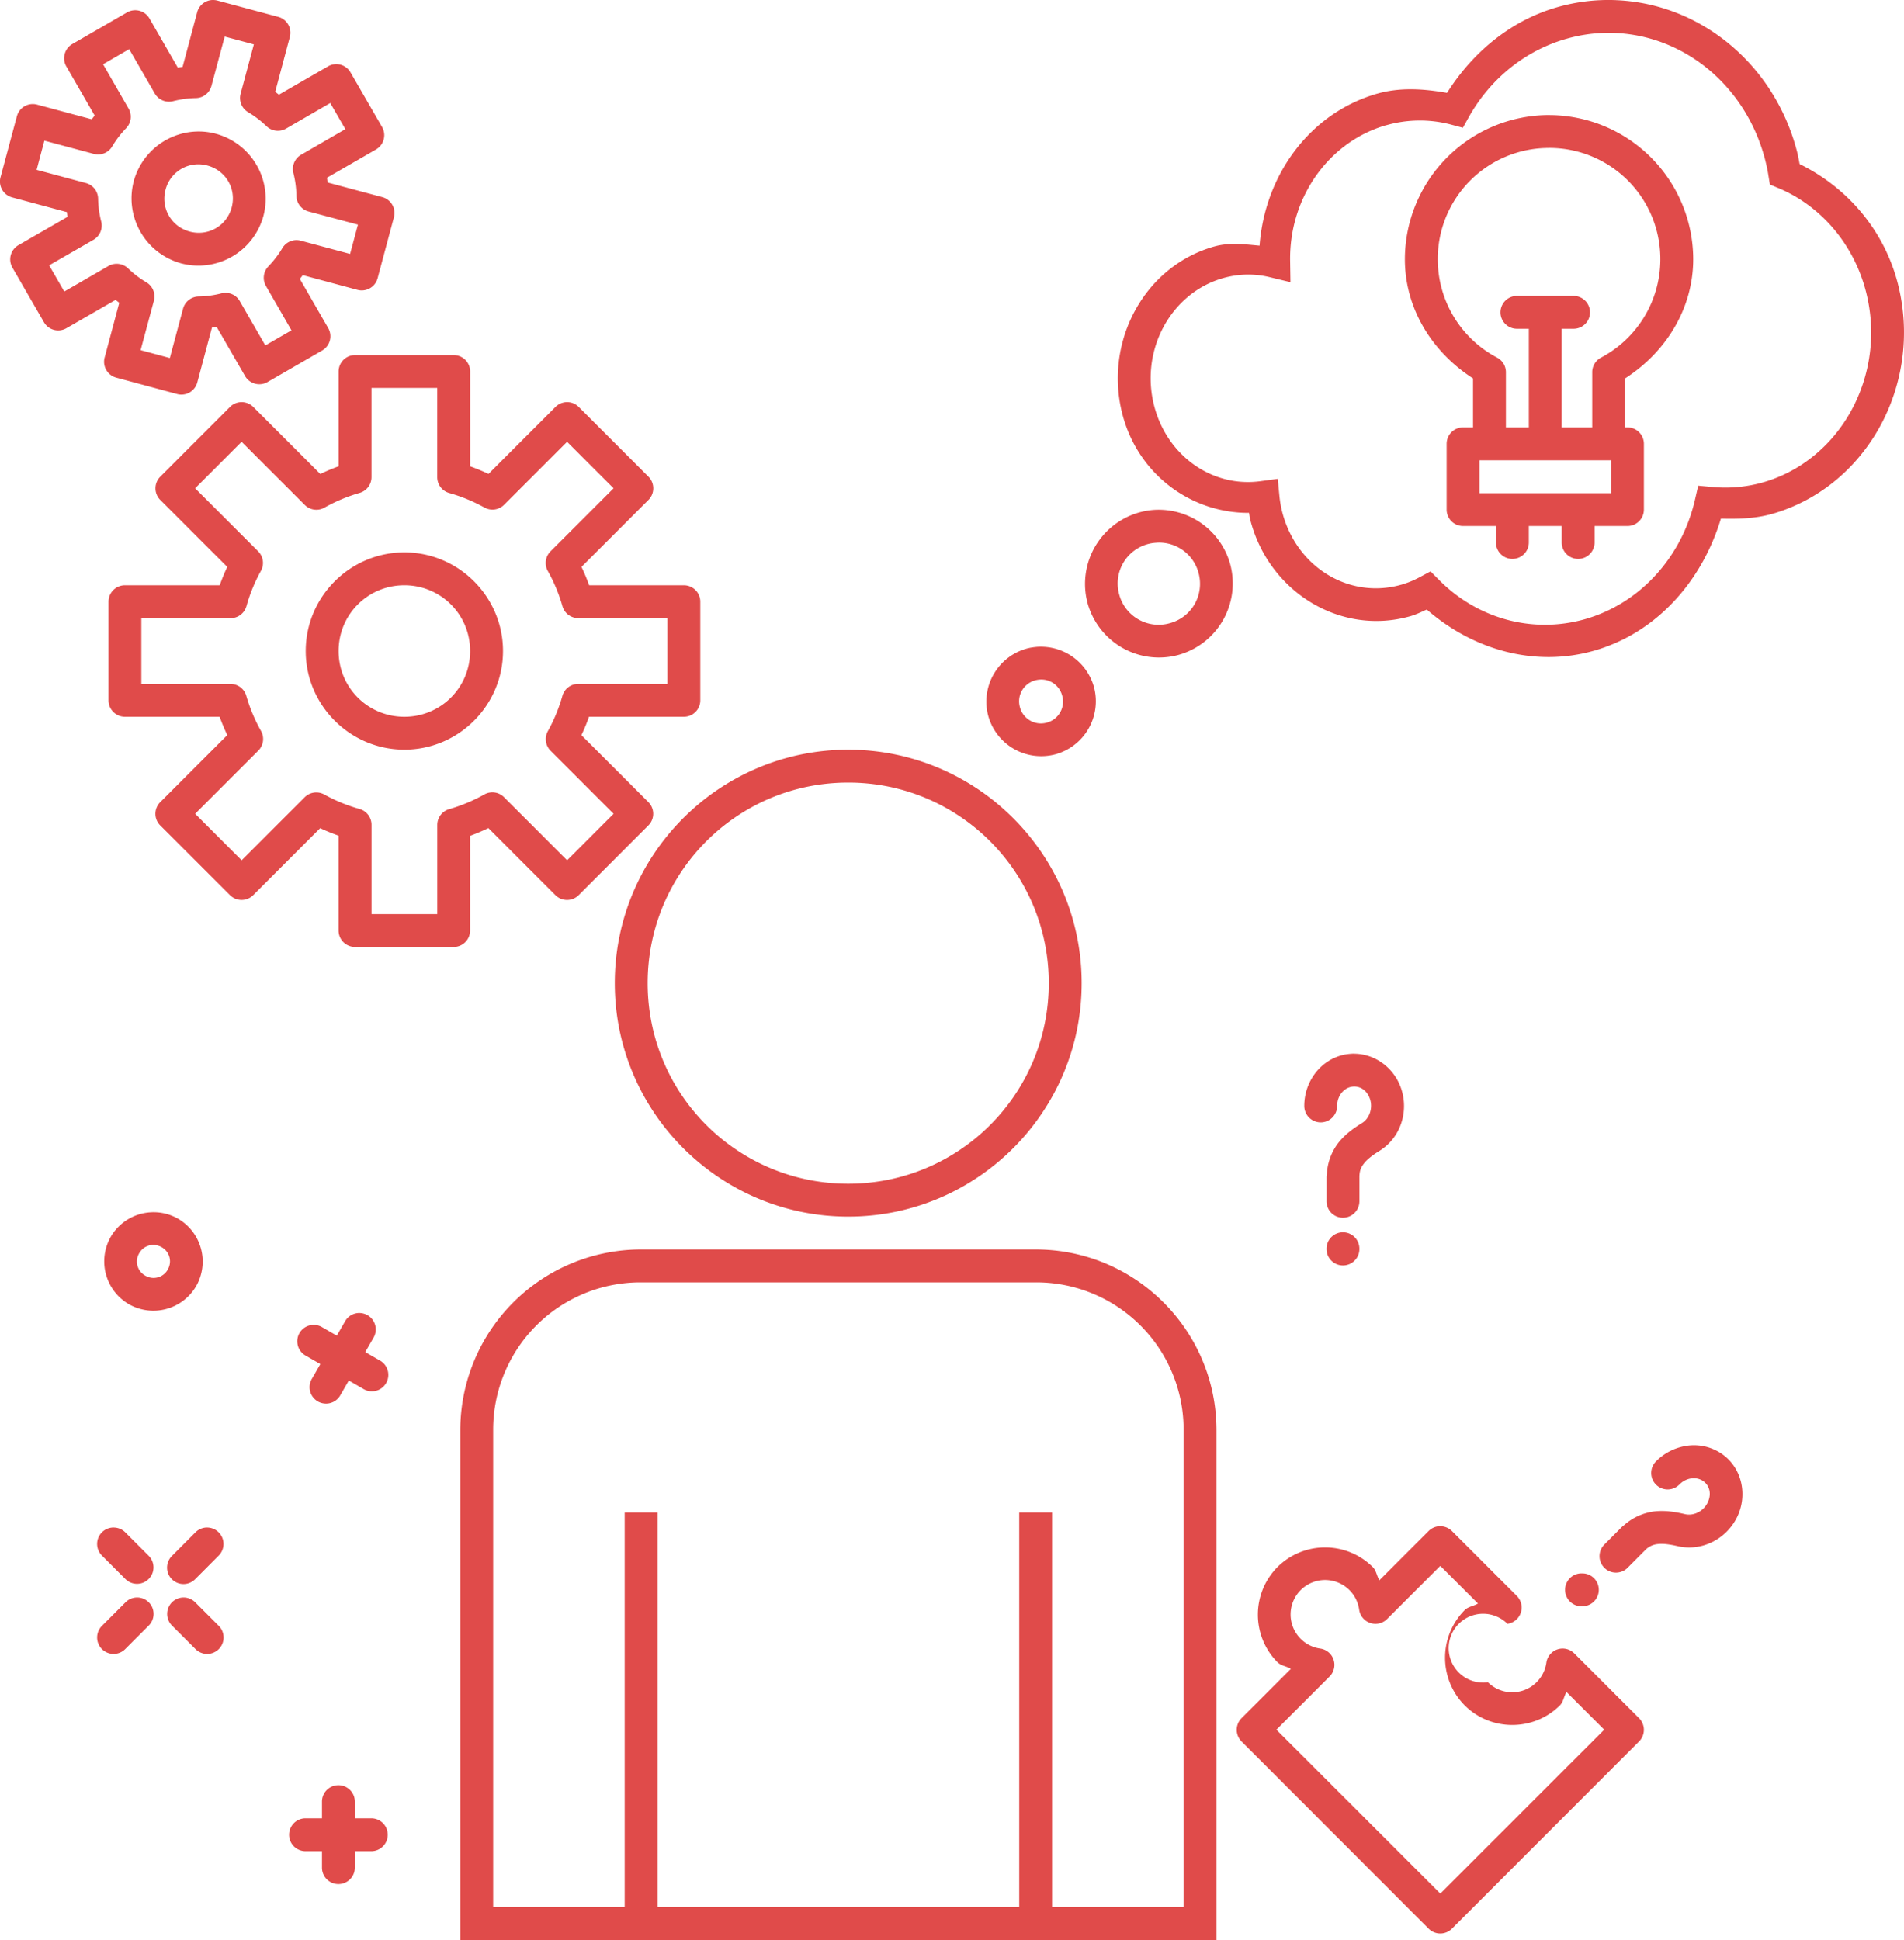 <svg
	xmlns="http://www.w3.org/2000/svg"
	viewBox="0 0 57.911 58.999"
	preserveAspectRatio="xMaxYMax"
	fill="#e04b4a"
>
	<path
		d="M6.46 0a.5.5 0 0 0-.462.37l-.445 1.666a4.983 4.983 0 0 0-.145.02L4.545.56a.5.5 0 0 0-.682-.182l-1.662.96a.5.5 0 0 0-.184.682l.862 1.493c-.03.038-.06.076-.088.115l-1.664-.447a.5.5 0 0 0-.613.353L.016 5.39a.5.5 0 0 0 .353.613l1.667.448c.006.047.012.095.02.142l-1.495.862a.5.5 0 0 0-.184.682v.001l.96 1.662a.5.5 0 0 0 .683.182l1.494-.861.114.086-.446 1.668a.5.5 0 0 0 .354.61l1.853.499a.5.5 0 0 0 .612-.354l.445-1.666c.048-.01.096-.013.145-.02l.863 1.493a.5.5 0 0 0 .682.182l1.662-.959a.5.5 0 0 0 .184-.683L9.12 8.483c.03-.038.06-.076.088-.115l1.664.447a.5.5 0 0 0 .613-.352v-.001l.496-1.854a.5.5 0 0 0-.352-.613h-.001L9.963 5.55c-.006-.049-.01-.097-.018-.145l1.492-.86a.5.5 0 0 0 .184-.682L10.66 2.2a.5.5 0 0 0-.683-.182l-1.494.862a3.881 3.881 0 0 0-.113-.086l.445-1.668a.5.5 0 0 0-.352-.613h-.001L6.609.016a.499.499 0 0 0-.148-.015zm42.688.004a5.661 5.661 0 0 0-1.771.211c-1.402.397-2.57 1.353-3.365 2.61-.703-.126-1.423-.174-2.114.021h-.002c-2.044.582-3.424 2.463-3.586 4.625-.462-.043-.928-.102-1.379.026h-.002c-2.119.6-3.354 2.88-2.796 5.08.465 1.828 2.073 3.03 3.857 3.021.013.067.019.135.035.201.559 2.2 2.743 3.543 4.863 2.944h.002c.175-.05.34-.13.506-.205 1.412 1.23 3.283 1.76 5.076 1.255 1.89-.534 3.288-2.091 3.87-4.02.517.014 1.036 0 1.537-.138h.002c2.91-.824 4.615-3.964 3.845-7-.415-1.63-1.534-2.93-2.99-3.646-.022-.118-.043-.236-.072-.352v-.002c-.669-2.634-2.9-4.525-5.514-4.63h-.002zm-.039.998c2.156.087 4.017 1.647 4.584 3.88.038.15.07.301.094.454l.045.276.256.107c1.305.544 2.3 1.714 2.67 3.164.642 2.536-.783 5.122-3.149 5.791a4.205 4.205 0 0 1-1.521.137l-.436-.04-.098.425c-.41 1.781-1.702 3.17-3.355 3.637-1.57.441-3.24 0-4.428-1.194l-.261-.262-.329.176c-.18.097-.37.175-.564.23-1.574.446-3.188-.525-3.621-2.224a3.352 3.352 0 0 1-.082-.478l-.05-.518-.517.07c-1.465.204-2.853-.761-3.246-2.305-.43-1.7.527-3.425 2.102-3.87.465-.132.95-.142 1.418-.028l.629.152-.01-.646c-.031-1.94 1.187-3.635 2.93-4.131v.002a3.72 3.72 0 0 1 1.95-.022l.374.1.187-.336c.664-1.175 1.73-2.02 2.967-2.371h.002a4.663 4.663 0 0 1 1.46-.176zm-42.275.11l.887.238-.403 1.502a.5.5 0 0 0 .229.56c.201.12.388.262.556.424a.5.5 0 0 0 .598.075l1.344-.778.459.795-1.346.778a.5.5 0 0 0-.234.556c.057.227.088.46.091.694a.5.5 0 0 0 .372.476l1.5.4-.239.89-1.502-.403a.5.5 0 0 0-.558.226c-.12.202-.264.389-.426.557a.5.5 0 0 0-.072.598l.775 1.346-.795.459-.777-1.348a.5.5 0 0 0-.559-.235c-.226.058-.46.09-.693.094a.5.5 0 0 0-.473.37l-.402 1.502-.889-.239.404-1.504a.5.5 0 0 0-.228-.558 3.017 3.017 0 0 1-.557-.424.5.5 0 0 0-.597-.074l-1.344.777-.46-.797 1.349-.777a.5.5 0 0 0 .234-.557 3.02 3.02 0 0 1-.094-.693.5.5 0 0 0-.37-.475l-1.5-.402.235-.887 1.504.402a.5.5 0 0 0 .559-.226c.12-.201.263-.388.426-.557A.5.5 0 0 0 3.91 3.3l-.775-1.346.794-.46.778 1.349a.5.5 0 0 0 .558.234c.227-.058.46-.09.694-.094a.5.5 0 0 0 .472-.37l.403-1.5v-.001zm40.281 2.387a4.392 4.392 0 0 0-4.385 4.384v.002c.001 1.498.827 2.822 2.073 3.623v1.49H44.5a.5.5 0 0 0-.5.5v2a.5.5 0 0 0 .5.5h1v.5a.499.499 0 1 0 1 0v-.5h1v.5a.499.499 0 1 0 1 0v-.5h1a.5.5 0 0 0 .5-.5v-2a.5.5 0 0 0-.5-.5h-.072v-1.49c1.245-.8 2.07-2.125 2.072-3.623v-.002A4.392 4.392 0 0 0 47.115 3.5zm-40.953.503A2.05 2.05 0 0 0 4.068 5.51a2.05 2.05 0 0 0 1.444 2.5 2.05 2.05 0 0 0 2.5-1.443 2.047 2.047 0 0 0-1.85-2.565zm40.953.497A3.377 3.377 0 0 1 50.5 7.883a3.383 3.383 0 0 1-1.805 2.993.5.5 0 0 0-.267.441v1.682H47.5v-3h.361a.5.5 0 1 0 0-1H46.138a.5.5 0 1 0 0 1h.362v3h-.697v-1.682a.5.5 0 0 0-.268-.441 3.383 3.383 0 0 1-1.805-2.993A3.377 3.377 0 0 1 47.115 4.5zm-41.22.507c.133-.018.273-.01.413.028.561.15.889.712.739 1.273s-.715.887-1.276.736-.886-.714-.736-1.275a1.03 1.03 0 0 1 .86-.762zm4.904 5.793a.5.5 0 0 0-.5.5v2.883c-.19.068-.375.146-.557.233l-2.04-2.04a.5.5 0 0 0-.706 0l-2.121 2.122a.5.5 0 0 0 0 .707l2.037 2.037a5.984 5.984 0 0 0-.229.558H3.8a.5.5 0 0 0-.5.5v3a.5.5 0 0 0 .5.5H6.68c.069.19.146.375.233.557l-2.04 2.04a.5.5 0 0 0 0 .706l2.122 2.121a.5.5 0 0 0 .707 0l2.037-2.037c.182.086.369.161.559.229v2.884a.5.5 0 0 0 .5.5h3a.5.5 0 0 0 .5-.5v-2.88c.19-.069.374-.148.556-.235l2.04 2.04a.5.5 0 0 0 .706 0l2.121-2.122a.5.5 0 0 0 0-.707l-2.037-2.037c.086-.182.164-.368.23-.559H20.8a.5.5 0 0 0 .5-.5v-3a.5.5 0 0 0-.5-.5h-2.881a5.972 5.972 0 0 0-.233-.558l2.037-2.037a.5.5 0 0 0 0-.707l-2.12-2.121a.5.5 0 0 0-.708 0l-2.037 2.037a5.993 5.993 0 0 0-.558-.23v-2.884a.5.5 0 0 0-.5-.5h-3zm.5 1h2v2.715a.5.5 0 0 0 .365.48c.373.105.733.254 1.072.442a.5.5 0 0 0 .596-.084l1.916-1.916 1.414 1.414-1.918 1.918a.5.5 0 0 0-.082.598c.19.338.339.697.445 1.07a.5.5 0 0 0 .48.363H20.3v2h-2.715a.5.5 0 0 0-.48.366 5.002 5.002 0 0 1-.442 1.072.5.5 0 0 0 .084.596l1.916 1.916-1.414 1.414-1.92-1.92a.5.5 0 0 0-.598-.082 5.01 5.01 0 0 1-1.07.447.5.5 0 0 0-.361.48V27.8h-2v-2.715a.5.5 0 0 0-.366-.483 4.994 4.994 0 0 1-1.072-.44.5.5 0 0 0-.596.085L7.35 26.163l-1.414-1.414 1.92-1.92a.5.5 0 0 0 .082-.6 4.996 4.996 0 0 1-.447-1.068.5.5 0 0 0-.48-.361H4.299v-2h2.714a.5.5 0 0 0 .483-.366c.105-.373.251-.733.44-1.072a.5.5 0 0 0-.085-.596L5.935 14.85l1.414-1.414 1.92 1.92a.5.5 0 0 0 .6.082c.338-.19.696-.34 1.068-.447a.5.5 0 0 0 .362-.48v-2.712zm33.7 2.2h4v1h-4v-1zm-9.886 1.507a2.256 2.256 0 0 0-2.037 2.826 2.254 2.254 0 0 0 2.752 1.59 2.258 2.258 0 0 0 1.592-2.754 2.259 2.259 0 0 0-2.307-1.662zm.063.998a1.24 1.24 0 0 1 1.279.924 1.24 1.24 0 0 1-.885 1.528 1.24 1.24 0 0 1-1.53-.881 1.241 1.241 0 0 1 1.136-1.57zm-22.877.295c-1.651 0-3 1.35-3 3s1.349 3 3 3 3-1.349 3-3-1.35-3-3-3zm0 1c1.11 0 2 .89 2 2s-.89 2-2 2-2-.89-2-2 .89-2 2-2zm19.267 1.871c-.11.01-.221.023-.332.053a1.674 1.674 0 0 0-1.178 2.041 1.672 1.672 0 0 0 2.04 1.178 1.674 1.674 0 0 0 1.18-2.039 1.677 1.677 0 0 0-1.71-1.232zm.194 1.002a.656.656 0 0 1 .548.489.66.66 0 0 1-.47.816.66.66 0 0 1-.817-.47.66.66 0 0 1 .471-.817.7.7 0 0 1 .268-.018zM25.799 22.8c-3.916 0-7.1 3.185-7.1 7.1s3.184 7.1 7.1 7.1 7.1-3.185 7.1-7.1-3.185-7.1-7.1-7.1zm0 1c3.374 0 6.1 2.725 6.1 6.1 0 3.375-2.726 6.1-6.1 6.1s-6.1-2.725-6.1-6.1c0-3.375 2.725-6.1 6.1-6.1zm15.392 8.244c-.09 0-.183.01-.275.025-.737.14-1.246.813-1.246 1.565a.5.5 0 1 0 1 0c0-.306.198-.538.433-.582.235-.044.469.087.565.369.096.282-.02.596-.237.73-.234.145-.496.322-.712.59a1.7 1.7 0 0 0-.362.965.5.5 0 0 0-.01.102v.726a.5.5 0 1 0 1 0v-.693a.5.5 0 0 0 0-.033c0-.207.052-.316.15-.438s.26-.245.46-.369c.637-.394.9-1.189.658-1.9-.211-.623-.789-1.051-1.424-1.055v-.002zM4.564 36.87a1.503 1.503 0 0 0-1.195.744 1.507 1.507 0 0 0 .549 2.049 1.507 1.507 0 0 0 2.049-.55 1.507 1.507 0 0 0-.55-2.048 1.489 1.489 0 0 0-.853-.195zm36.276.607a.5.5 0 0 0-.493.508.5.5 0 1 0 1 0 .5.5 0 0 0-.507-.508zm-36.112.389c.065.01.129.029.19.064.244.14.324.44.183.683a.493.493 0 0 1-.683.182.491.491 0 0 1-.184-.682.493.493 0 0 1 .494-.248zm14.772.133a5.499 5.499 0 0 0-5.5 5.5v15.5h23v-15.5c0-3.039-2.462-5.5-5.5-5.5h-12zm0 1h12a4.48 4.48 0 0 1 4.5 4.5v14.5h-4v-12h-1v12H20v-12h-1v12h-4v-14.5a4.48 4.48 0 0 1 4.5-4.5zm-8.565.931a.5.5 0 0 0-.441.256l-.25.434-.434-.25a.5.5 0 1 0-.5.865l.434.25-.25.434a.5.5 0 1 0 .865.5l.25-.434.434.25a.5.5 0 1 0 .5-.865l-.434-.25.25-.434a.5.5 0 0 0-.424-.755zm40.4 4.037a1.639 1.639 0 0 0-.96.471.5.5 0 1 0 .707.707c.216-.216.52-.24.717-.105.197.134.27.395.138.662s-.435.406-.683.347c-.268-.062-.577-.122-.92-.086a1.7 1.7 0 0 0-.938.422.5.5 0 0 0-.08.068.515.515 0 0 0-.035.035l-.478.479a.5.5 0 1 0 .707.707l.482-.484a.51.51 0 0 0 .031-.03.61.61 0 0 1 .416-.203c.156-.017.356.012.584.064.73.172 1.478-.207 1.81-.88.333-.675.15-1.508-.47-1.93a1.497 1.497 0 0 0-1.027-.246v.002zm-7.534 2.448a.5.5 0 0 0-.348.146l-1.498 1.498c-.08-.129-.093-.293-.201-.402h-.002a2.056 2.056 0 0 0-2.897 0 2.056 2.056 0 0 0 0 2.896h.002c.11.11.275.12.405.201l-1.5 1.5a.5.5 0 0 0 0 .707l5.69 5.694a.5.5 0 0 0 .71 0l5.691-5.694a.5.5 0 0 0 0-.707l-1.97-1.97a.5.5 0 0 0-.85.283 1.048 1.048 0 0 1-1.777.594 1.047 1.047 0 1 1 .594-1.777.5.5 0 0 0 .283-.85l-1.971-1.971a.5.5 0 0 0-.361-.146v-.002zm-40.346.04a.5.5 0 0 0-.348.86l.707.707a.5.5 0 1 0 .707-.709l-.707-.707a.5.5 0 0 0-.36-.15zm2.83 0a.5.5 0 0 0-.344.151l-.707.709a.5.5 0 1 0 .707.707l.707-.709a.5.5 0 0 0-.363-.857zm37.523 1.167l1.145 1.144c-.13.081-.295.092-.404.201a2.056 2.056 0 0 0 0 2.897c.795.795 2.1.795 2.896 0 .11-.11.12-.276.201-.406l1.147 1.146-4.985 4.984-4.986-4.984 1.617-1.617a.5.5 0 0 0-.283-.85 1.048 1.048 0 1 1 .889-1.777c.16.16.263.369.295.594a.5.5 0 0 0 .85.283l1.618-1.616zm4.27.228a.5.5 0 1 0 .05 1 .5.5 0 1 0 0-1h-.05zm-43.92.733a.5.5 0 0 0-.344.15l-.707.707a.5.5 0 1 0 .707.707l.707-.707a.5.5 0 0 0-.363-.857zm1.424 0a.5.5 0 0 0-.348.857l.707.707a.5.5 0 1 0 .707-.707l-.707-.707a.5.5 0 0 0-.36-.15zm4.703 5.709a.5.5 0 0 0-.492.507v.5h-.5a.5.5 0 1 0 0 1h.5v.5a.5.5 0 1 0 1 0v-.5h.5a.5.5 0 1 0 0-1h-.5v-.5a.5.5 0 0 0-.508-.507z"/>
</svg>
